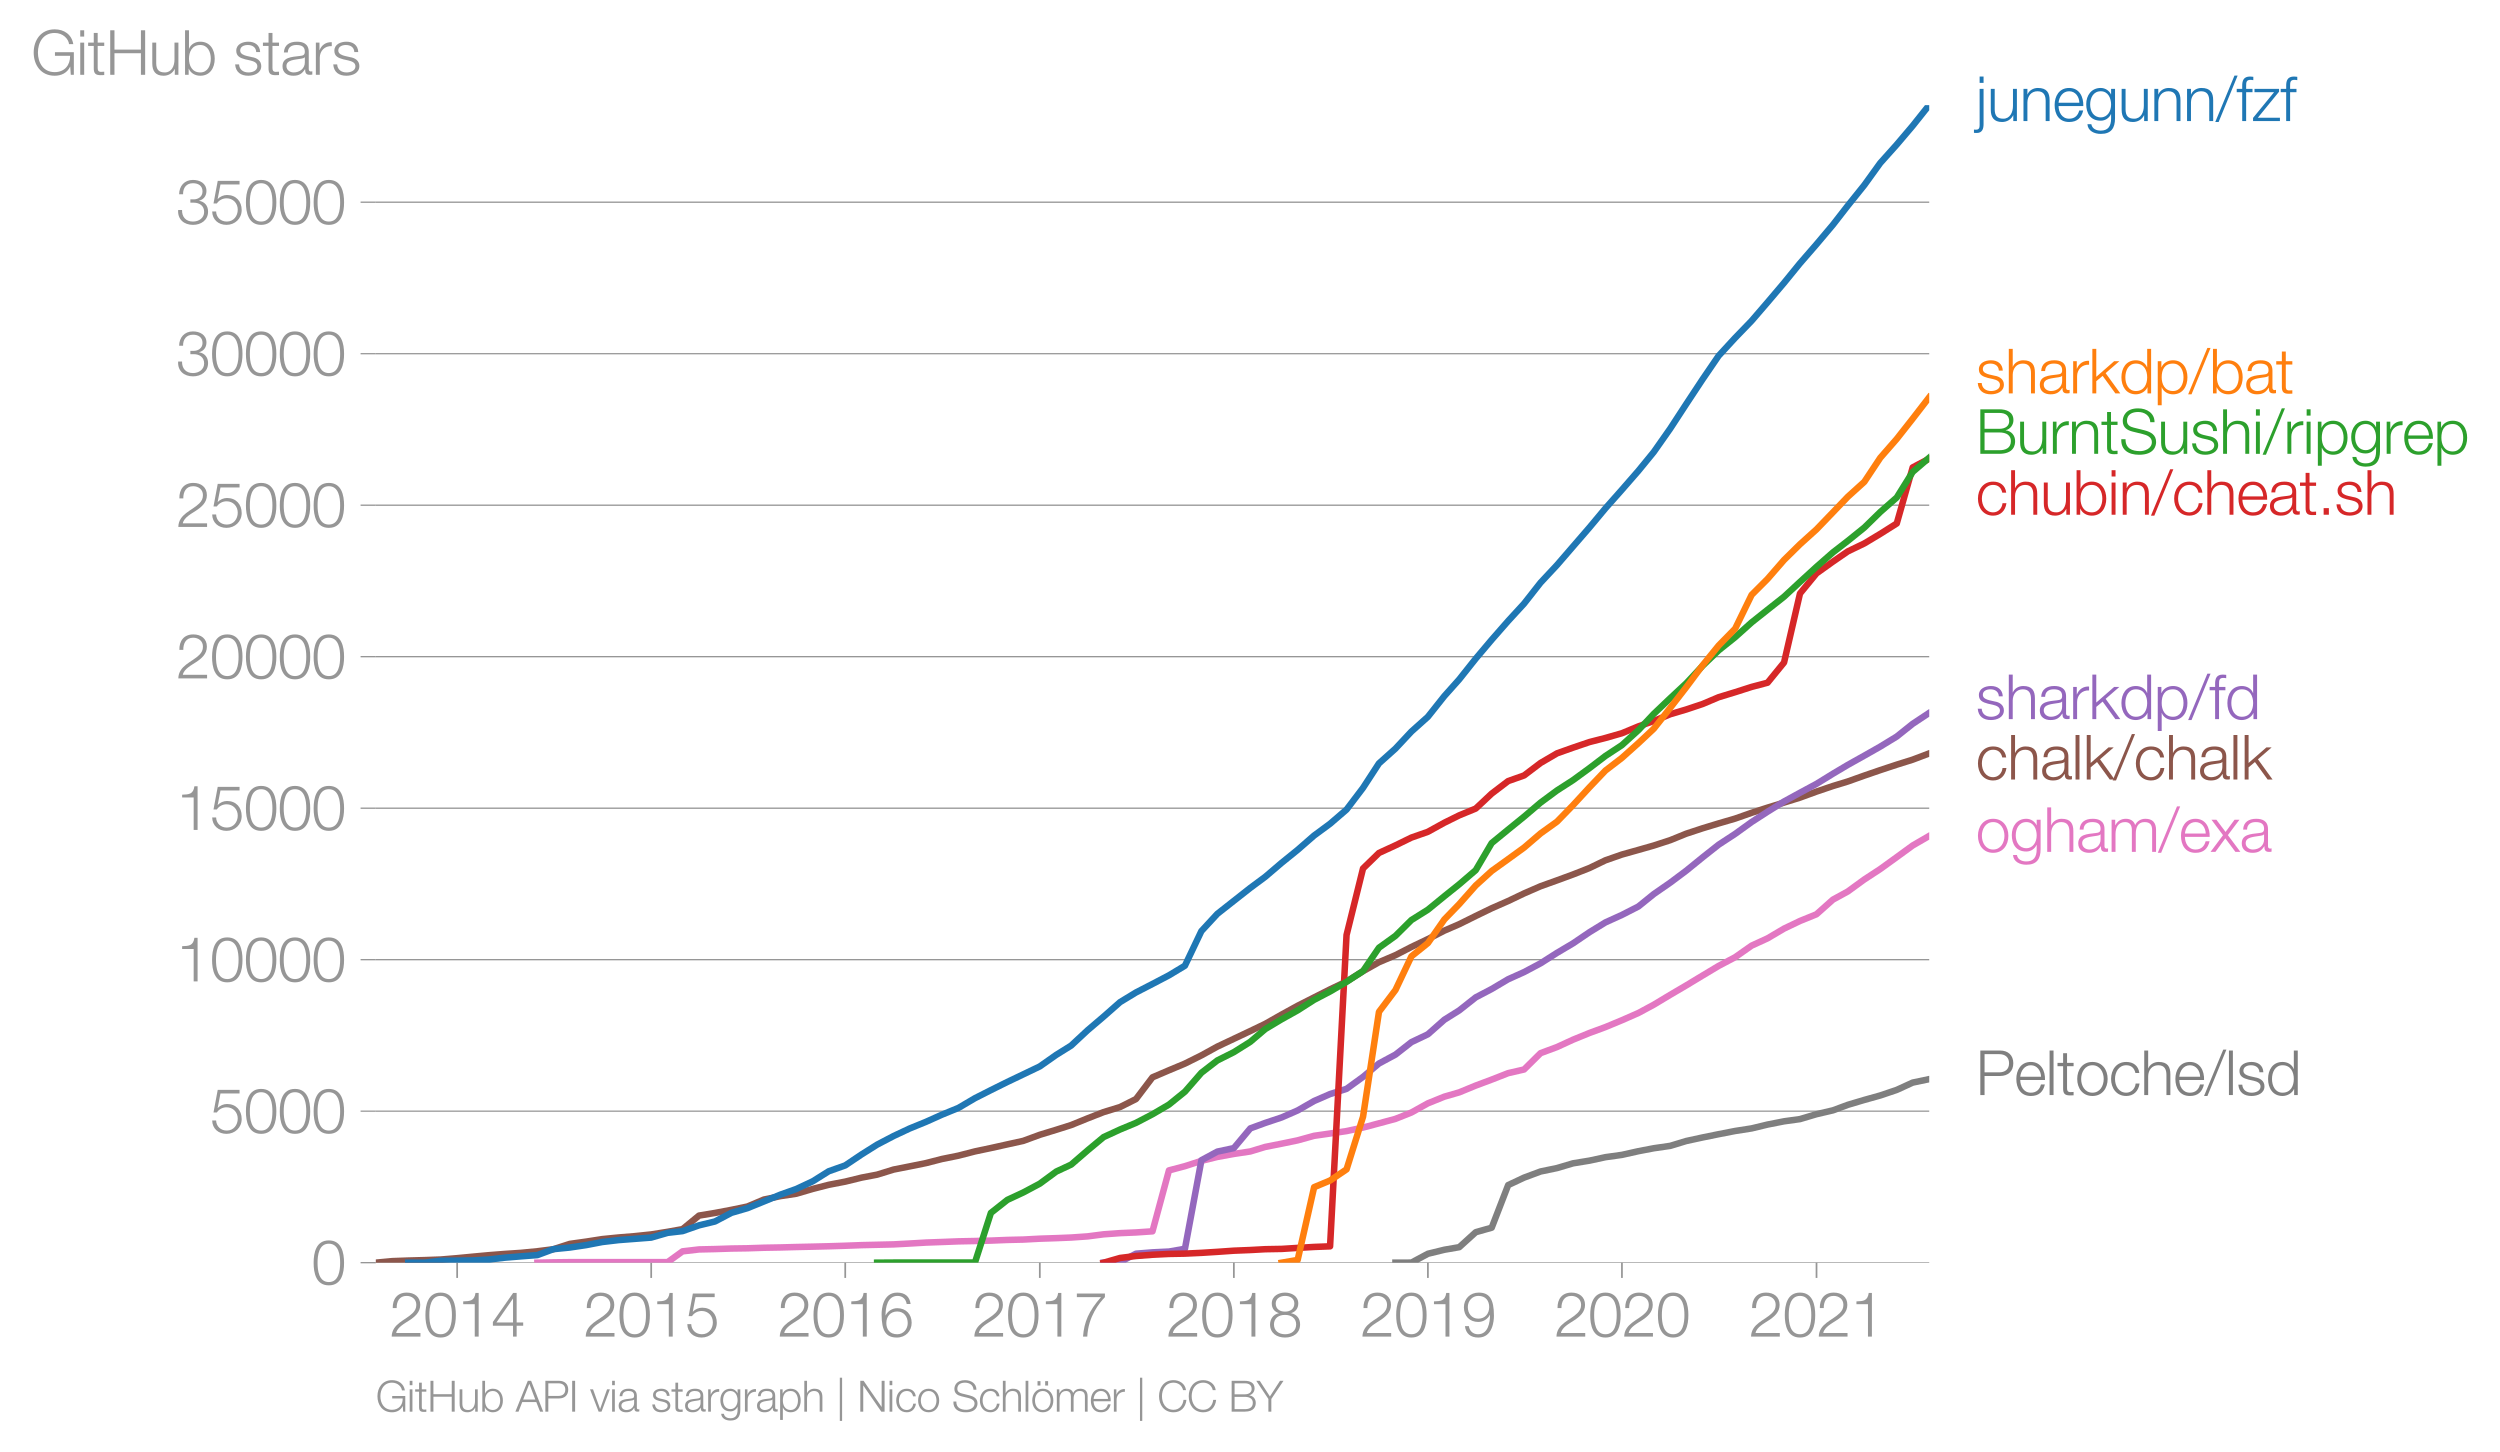 <svg height="445.079" viewBox="0 0 574.734 333.809" width="766.311" xmlns="http://www.w3.org/2000/svg" xmlns:xlink="http://www.w3.org/1999/xlink"><defs><style>*{stroke-linecap:butt;stroke-linejoin:round}</style></defs><g id="figure_1"><path d="M0 333.81h574.734V0H0z" style="fill:none" id="patch_1"/><g id="axes_1"><path d="M86.396 290.282h357.12V24.17H86.396z" style="fill:none" id="patch_2"/><g id="matplotlib.axis_1"><g id="xtick_1"><g id="line2d_1"><defs><path d="M0 0v3.5" id="mf59d1f4c5b" style="stroke:#969696;stroke-width:.4"/></defs><use style="fill:#969696;stroke:#969696;stroke-width:.4" x="105.096" xlink:href="#mf59d1f4c5b" y="290.282"/></g><g style="fill:#969696" transform="matrix(.14 0 0 -.14 89.53 307.279)" id="text_1"><defs><path d="M3181 371H691c109 602 909 999 1344 1293 583 378 1127 845 1127 1594 0 832-608 1260-1389 1260-973 0-1453-665-1434-1587h403c-12 659 276 1248 1012 1248 544 0 1004-333 1004-915 0-358-128-595-371-845C1626 1658 262 1331 230 0h2951v371z" id="HelveticaNeue-Light-32" transform="scale(.016)"/><path d="M1779 4179c1024 0 1159-1190 1159-1965 0-780-135-1971-1159-1971S621 1434 621 2214c0 775 134 1965 1158 1965zm0 339C474 4518 218 3258 218 2208 218 1165 474-96 1779-96c1306 0 1562 1261 1562 2310 0 1044-256 2304-1562 2304z" id="HelveticaNeue-Light-30" transform="scale(.016)"/><path d="M621 3328h1184V0h403v4480h-326c-122-826-557-838-1261-864v-288z" id="HelveticaNeue-Light-31" transform="scale(.016)"/><path d="M192 1114h2067V0h371v1114h672v339h-672v3027h-364L192 1504v-390zm365 339 1689 2438h13V1453H557z" id="HelveticaNeue-Light-34" transform="scale(.016)"/></defs><use xlink:href="#HelveticaNeue-Light-32"/><use x="55.6" xlink:href="#HelveticaNeue-Light-30"/><use x="111.2" xlink:href="#HelveticaNeue-Light-31"/><use x="166.8" xlink:href="#HelveticaNeue-Light-34"/></g></g><g id="xtick_2"><use style="fill:#969696;stroke:#969696;stroke-width:.4" x="149.705" xlink:href="#mf59d1f4c5b" y="290.282" id="line2d_2"/><g style="fill:#969696" transform="matrix(.14 0 0 -.14 134.139 307.279)" id="text_2"><defs><path d="M230 1280C250 429 870-96 1702-96c858 0 1556 640 1556 1517 0 902-583 1549-1504 1549-346 0-724-154-948-416l-12 12 288 1485h1958v371H800L365 2099h345c218 339 602 531 999 531 665 0 1145-505 1145-1164 0-653-428-1223-1120-1223-614 0-1081 416-1100 1037H230z" id="HelveticaNeue-Light-35" transform="scale(.016)"/></defs><use xlink:href="#HelveticaNeue-Light-32"/><use x="55.6" xlink:href="#HelveticaNeue-Light-30"/><use x="111.2" xlink:href="#HelveticaNeue-Light-31"/><use x="166.8" xlink:href="#HelveticaNeue-Light-35"/></g></g><g id="xtick_3"><use style="fill:#969696;stroke:#969696;stroke-width:.4" x="194.314" xlink:href="#mf59d1f4c5b" y="290.282" id="line2d_3"/><g style="fill:#969696" transform="matrix(.14 0 0 -.14 178.748 307.279)" id="text_3"><defs><path d="M1856 2579c685 0 1082-531 1082-1184 0-621-436-1152-1076-1152-780 0-1120 519-1120 1152 0 659 410 1184 1114 1184zm1376 768c-96 781-589 1171-1376 1171-1466 0-1600-1702-1600-2233C256 538 736-96 1824-96c883 0 1517 646 1517 1517 0 877-583 1497-1479 1497-505 0-979-300-1190-742h-13c0 813 192 2003 1235 2003 519 0 864-339 935-832h403z" id="HelveticaNeue-Light-36" transform="scale(.016)"/></defs><use xlink:href="#HelveticaNeue-Light-32"/><use x="55.6" xlink:href="#HelveticaNeue-Light-30"/><use x="111.2" xlink:href="#HelveticaNeue-Light-31"/><use x="166.8" xlink:href="#HelveticaNeue-Light-36"/></g></g><g id="xtick_4"><use style="fill:#969696;stroke:#969696;stroke-width:.4" x="239.046" xlink:href="#mf59d1f4c5b" y="290.282" id="line2d_4"/><g style="fill:#969696" transform="matrix(.14 0 0 -.14 223.48 307.279)" id="text_4"><defs><path d="M326 4051h2477C1562 2637 1069 1517 960 0h435c103 2086 1255 3469 1811 4051v371H326v-371z" id="HelveticaNeue-Light-37" transform="scale(.016)"/></defs><use xlink:href="#HelveticaNeue-Light-32"/><use x="55.6" xlink:href="#HelveticaNeue-Light-30"/><use x="111.2" xlink:href="#HelveticaNeue-Light-31"/><use x="166.8" xlink:href="#HelveticaNeue-Light-37"/></g></g><g id="xtick_5"><use style="fill:#969696;stroke:#969696;stroke-width:.4" x="283.656" xlink:href="#mf59d1f4c5b" y="290.282" id="line2d_5"/><g style="fill:#969696" transform="matrix(.14 0 0 -.14 268.09 307.279)" id="text_5"><defs><path d="M1779 243c-627 0-1139 339-1139 1011 0 660 525 986 1139 973 602 13 1139-326 1139-973 0-684-512-1011-1139-1011zm1357 3155c0 768-698 1120-1363 1120-659 0-1357-352-1357-1120 0-492 262-844 730-985v-13c-551-102-896-563-909-1146C237 352 941-96 1779-96c839 0 1543 448 1543 1350 0 602-340 1031-916 1146v13c455 134 730 499 730 985zm-1357-832c-473-12-960 231-960 832 0 512 467 781 960 781 538 0 954-269 954-781 0-576-461-844-954-832z" id="HelveticaNeue-Light-38" transform="scale(.016)"/></defs><use xlink:href="#HelveticaNeue-Light-32"/><use x="55.6" xlink:href="#HelveticaNeue-Light-30"/><use x="111.2" xlink:href="#HelveticaNeue-Light-31"/><use x="166.8" xlink:href="#HelveticaNeue-Light-38"/></g></g><g id="xtick_6"><use style="fill:#969696;stroke:#969696;stroke-width:.4" x="328.265" xlink:href="#mf59d1f4c5b" y="290.282" id="line2d_6"/><g style="fill:#969696" transform="matrix(.14 0 0 -.14 312.699 307.279)" id="text_6"><defs><path d="M1702 1843c-684 0-1081 531-1081 1184 0 621 435 1152 1075 1152 781 0 1120-518 1120-1152 0-659-410-1184-1114-1184zM326 1075C422 294 915-96 1702-96c1466 0 1600 1702 1600 2234 0 1747-480 2380-1568 2380-883 0-1516-646-1516-1516 0-877 582-1498 1478-1498 506 0 979 301 1190 742h13c0-812-192-2003-1235-2003-518 0-864 339-934 832H326z" id="HelveticaNeue-Light-39" transform="scale(.016)"/></defs><use xlink:href="#HelveticaNeue-Light-32"/><use x="55.6" xlink:href="#HelveticaNeue-Light-30"/><use x="111.2" xlink:href="#HelveticaNeue-Light-31"/><use x="166.8" xlink:href="#HelveticaNeue-Light-39"/></g></g><g id="xtick_7"><use style="fill:#969696;stroke:#969696;stroke-width:.4" x="372.874" xlink:href="#mf59d1f4c5b" y="290.282" id="line2d_7"/><g style="fill:#969696" transform="matrix(.14 0 0 -.14 357.308 307.279)" id="text_7"><use xlink:href="#HelveticaNeue-Light-32"/><use x="55.6" xlink:href="#HelveticaNeue-Light-30"/><use x="111.2" xlink:href="#HelveticaNeue-Light-32"/><use x="166.8" xlink:href="#HelveticaNeue-Light-30"/></g></g><g id="xtick_8"><use style="fill:#969696;stroke:#969696;stroke-width:.4" x="417.606" xlink:href="#mf59d1f4c5b" y="290.282" id="line2d_8"/><g style="fill:#969696" transform="matrix(.14 0 0 -.14 402.04 307.279)" id="text_8"><use xlink:href="#HelveticaNeue-Light-32"/><use x="55.6" xlink:href="#HelveticaNeue-Light-30"/><use x="111.2" xlink:href="#HelveticaNeue-Light-32"/><use x="166.8" xlink:href="#HelveticaNeue-Light-31"/></g></g></g><g id="matplotlib.axis_2"><g id="ytick_1"><path clip-path="url(#p3d7b7dc3a2)" d="M86.396 290.282h357.12" style="fill:none;stroke:#969696;stroke-linecap:square;stroke-width:.3" id="line2d_9"/><g id="line2d_10"><defs><path d="M0 0h-3.5" id="m51a4c5c3f6" style="stroke:#969696;stroke-width:.3"/></defs><use style="fill:#969696;stroke:#969696;stroke-width:.3" x="86.396" xlink:href="#m51a4c5c3f6" y="290.282"/></g><use xlink:href="#HelveticaNeue-Light-30" style="fill:#969696" transform="matrix(.14 0 0 -.14 71.613 295.28)" id="text_9"/></g><g id="ytick_2"><path clip-path="url(#p3d7b7dc3a2)" d="M86.396 255.453h357.12" style="fill:none;stroke:#969696;stroke-linecap:square;stroke-width:.3" id="line2d_11"/><use style="fill:#969696;stroke:#969696;stroke-width:.3" x="86.396" xlink:href="#m51a4c5c3f6" y="255.453" id="line2d_12"/><g style="fill:#969696" transform="matrix(.14 0 0 -.14 48.264 260.452)" id="text_10"><use xlink:href="#HelveticaNeue-Light-35"/><use x="55.6" xlink:href="#HelveticaNeue-Light-30"/><use x="111.2" xlink:href="#HelveticaNeue-Light-30"/><use x="166.8" xlink:href="#HelveticaNeue-Light-30"/></g></g><g id="ytick_3"><path clip-path="url(#p3d7b7dc3a2)" d="M86.396 220.625h357.12" style="fill:none;stroke:#969696;stroke-linecap:square;stroke-width:.3" id="line2d_13"/><use style="fill:#969696;stroke:#969696;stroke-width:.3" x="86.396" xlink:href="#m51a4c5c3f6" y="220.625" id="line2d_14"/><g style="fill:#969696" transform="matrix(.14 0 0 -.14 40.48 225.623)" id="text_11"><use xlink:href="#HelveticaNeue-Light-31"/><use x="55.6" xlink:href="#HelveticaNeue-Light-30"/><use x="111.2" xlink:href="#HelveticaNeue-Light-30"/><use x="166.8" xlink:href="#HelveticaNeue-Light-30"/><use x="222.4" xlink:href="#HelveticaNeue-Light-30"/></g></g><g id="ytick_4"><path clip-path="url(#p3d7b7dc3a2)" d="M86.396 185.796h357.12" style="fill:none;stroke:#969696;stroke-linecap:square;stroke-width:.3" id="line2d_15"/><use style="fill:#969696;stroke:#969696;stroke-width:.3" x="86.396" xlink:href="#m51a4c5c3f6" y="185.796" id="line2d_16"/><g style="fill:#969696" transform="matrix(.14 0 0 -.14 40.48 190.794)" id="text_12"><use xlink:href="#HelveticaNeue-Light-31"/><use x="55.6" xlink:href="#HelveticaNeue-Light-35"/><use x="111.2" xlink:href="#HelveticaNeue-Light-30"/><use x="166.8" xlink:href="#HelveticaNeue-Light-30"/><use x="222.4" xlink:href="#HelveticaNeue-Light-30"/></g></g><g id="ytick_5"><path clip-path="url(#p3d7b7dc3a2)" d="M86.396 150.967h357.12" style="fill:none;stroke:#969696;stroke-linecap:square;stroke-width:.3" id="line2d_17"/><use style="fill:#969696;stroke:#969696;stroke-width:.3" x="86.396" xlink:href="#m51a4c5c3f6" y="150.967" id="line2d_18"/><g style="fill:#969696" transform="matrix(.14 0 0 -.14 40.48 155.966)" id="text_13"><use xlink:href="#HelveticaNeue-Light-32"/><use x="55.6" xlink:href="#HelveticaNeue-Light-30"/><use x="111.2" xlink:href="#HelveticaNeue-Light-30"/><use x="166.8" xlink:href="#HelveticaNeue-Light-30"/><use x="222.4" xlink:href="#HelveticaNeue-Light-30"/></g></g><g id="ytick_6"><path clip-path="url(#p3d7b7dc3a2)" d="M86.396 116.139h357.12" style="fill:none;stroke:#969696;stroke-linecap:square;stroke-width:.3" id="line2d_19"/><use style="fill:#969696;stroke:#969696;stroke-width:.3" x="86.396" xlink:href="#m51a4c5c3f6" y="116.139" id="line2d_20"/><g style="fill:#969696" transform="matrix(.14 0 0 -.14 40.48 121.137)" id="text_14"><use xlink:href="#HelveticaNeue-Light-32"/><use x="55.6" xlink:href="#HelveticaNeue-Light-35"/><use x="111.2" xlink:href="#HelveticaNeue-Light-30"/><use x="166.8" xlink:href="#HelveticaNeue-Light-30"/><use x="222.4" xlink:href="#HelveticaNeue-Light-30"/></g></g><g id="ytick_7"><path clip-path="url(#p3d7b7dc3a2)" d="M86.396 81.31h357.12" style="fill:none;stroke:#969696;stroke-linecap:square;stroke-width:.3" id="line2d_21"/><use style="fill:#969696;stroke:#969696;stroke-width:.3" x="86.396" xlink:href="#m51a4c5c3f6" y="81.31" id="line2d_22"/><g style="fill:#969696" transform="matrix(.14 0 0 -.14 40.48 86.308)" id="text_15"><defs><path d="M211 1427C147 467 813-96 1741-96c825 0 1542 486 1542 1363 0 589-339 1011-921 1107v13c480 115 755 506 755 992 0 794-685 1139-1389 1139-870 0-1408-627-1414-1472h403c-13 666 345 1133 1017 1133 538 0 980-256 980-845 0-563-493-819-909-812h-339v-340h339c595 0 1075-313 1075-947 0-640-557-992-1146-992-723 0-1145 474-1120 1184H211z" id="HelveticaNeue-Light-33" transform="scale(.016)"/></defs><use xlink:href="#HelveticaNeue-Light-33"/><use x="55.6" xlink:href="#HelveticaNeue-Light-30"/><use x="111.2" xlink:href="#HelveticaNeue-Light-30"/><use x="166.8" xlink:href="#HelveticaNeue-Light-30"/><use x="222.4" xlink:href="#HelveticaNeue-Light-30"/></g></g><g id="ytick_8"><path clip-path="url(#p3d7b7dc3a2)" d="M86.396 46.481h357.12" style="fill:none;stroke:#969696;stroke-linecap:square;stroke-width:.3" id="line2d_23"/><use style="fill:#969696;stroke:#969696;stroke-width:.3" x="86.396" xlink:href="#m51a4c5c3f6" y="46.481" id="line2d_24"/><g style="fill:#969696" transform="matrix(.14 0 0 -.14 40.48 51.48)" id="text_16"><use xlink:href="#HelveticaNeue-Light-33"/><use x="55.6" xlink:href="#HelveticaNeue-Light-35"/><use x="111.2" xlink:href="#HelveticaNeue-Light-30"/><use x="166.8" xlink:href="#HelveticaNeue-Light-30"/><use x="222.4" xlink:href="#HelveticaNeue-Light-30"/></g></g><g style="fill:#969696" transform="matrix(.14 0 0 -.14 7.2 17.197)" id="text_17"><defs><path d="M4365 2323H2426v-371h1555c19-966-570-1677-1581-1677-1210 0-1722 1011-1722 2010 0 998 512 2009 1722 2009 870 0 1414-620 1472-1145h435c-166 998-947 1517-1907 1517-1440 0-2157-1133-2157-2381S960-96 2400-96c659 0 1274 275 1581 928h13l57-832h314v2323z" id="HelveticaNeue-Light-47" transform="scale(.016)"/><path d="M390 0h404v3302H390V0zm0 3923h404v647H390v-647z" id="HelveticaNeue-Light-69" transform="scale(.016)"/><path d="M1024 4294H621v-992H45v-339h576V704c-7-563 179-742 717-742 121 0 236 12 358 12v346c-115-13-230-19-346-19-288 19-326 173-326 435v2227h672v339h-672v992z" id="HelveticaNeue-Light-74" transform="scale(.016)"/><path d="M461 0h435v2214h2714V0h435v4570h-435V2586H896v1984H461V0z" id="HelveticaNeue-Light-48" transform="scale(.016)"/><path d="M3059 3302h-403V1568c0-672-301-1325-992-1325-640 0-864 314-883 909v2150H378V1158C378 390 704-96 1536-96c493 0 928 250 1139 691h13V0h371v3302z" id="HelveticaNeue-Light-75" transform="scale(.016)"/><path d="M3027 1651c0-685-313-1408-1081-1408-858 0-1159 723-1159 1408s301 1408 1159 1408c768 0 1081-723 1081-1408zM384 0h371v627h13C954 179 1414-96 1946-96c1004 0 1484 813 1484 1747 0 935-480 1747-1484 1747-493 0-973-249-1146-723h-13v1895H384V0z" id="HelveticaNeue-Light-62" transform="scale(.016)"/><path d="M2765 2336c-26 717-551 1062-1210 1062-582 0-1241-256-1241-928 0-563 396-742 921-883l519-115c364-90 723-218 723-602 0-460-525-627-903-627-537 0-940 282-972 826H198C262 262 787-96 1555-96c615 0 1325 275 1325 992 0 576-480 845-941 915l-537 122c-276 70-685 198-685 557 0 428 422 569 781 569 460 0 844-224 864-723h403z" id="HelveticaNeue-Light-73" transform="scale(.016)"/><path d="M2496 1280c6-646-538-1037-1152-1037-378 0-736 250-736 653 0 646 851 640 1536 762 109 19 288 51 339 147h13v-525zM749 2291c13 538 384 768 883 768 474 0 864-134 864-678 0-365-186-410-518-448-871-103-1773-135-1773-1063 0-665 499-966 1107-966 634 0 922 243 1203 672h13c0-346 64-576 474-576 108 0 172 6 262 26v339c-32-13-83-26-128-26-160 0-237 90-237 243v1754c0 883-633 1062-1216 1062-755 0-1299-332-1337-1107h403z" id="HelveticaNeue-Light-61" transform="scale(.016)"/><path d="M384 0h403v1760c0 685 499 1222 1229 1184v403c-595 26-1043-288-1248-819h-13v774H384V0z" id="HelveticaNeue-Light-72" transform="scale(.016)"/></defs><use xlink:href="#HelveticaNeue-Light-47"/><use x="74.1" xlink:href="#HelveticaNeue-Light-69"/><use x="92.6" xlink:href="#HelveticaNeue-Light-74"/><use x="122.2" xlink:href="#HelveticaNeue-Light-48"/><use x="192.6" xlink:href="#HelveticaNeue-Light-75"/><use x="246.3" xlink:href="#HelveticaNeue-Light-62"/><use x="303.7" xlink:href="#HelveticaNeue-Light-20"/><use x="331.5" xlink:href="#HelveticaNeue-Light-73"/><use x="379.6" xlink:href="#HelveticaNeue-Light-74"/><use x="409.2" xlink:href="#HelveticaNeue-Light-61"/><use x="461.1" xlink:href="#HelveticaNeue-Light-72"/><use x="492.6" xlink:href="#HelveticaNeue-Light-73"/></g></g><path clip-path="url(#p3d7b7dc3a2)" d="m320.81 290.282 3.666-.014 3.789-2.034 3.789-.926 3.422-.593 3.789-3.44 3.666-1.038 3.789-9.794 3.666-1.72 3.79-1.408 3.788-.787 3.666-1.087 3.79-.62 3.666-.794 3.788-.53 3.79-.849 3.544-.676 3.788-.55 3.667-1.114 3.789-.822 3.666-.746 3.789-.738 3.789-.592 3.666-.885 3.789-.745 3.666-.509 3.79-1.128 3.788-.885 3.422-1.268 3.789-1.128 3.666-1.024 3.789-1.282 3.667-1.678 3.788-.794" style="fill:none;stroke:#7f7f7f;stroke-linecap:square;stroke-width:1.5" id="line2d_25"/><path clip-path="url(#p3d7b7dc3a2)" d="m123.55 290.282 3.667-.077 3.789-.048h18.699l3.789-.007 3.422-2.473 3.789-.44 3.666-.083 3.789-.125 3.666-.056 3.79-.125 3.788-.07 3.666-.097 3.79-.084 3.666-.09 3.788-.119 3.79-.14 3.544-.083 3.788-.09 3.667-.195 3.789-.223 3.666-.133 3.789-.146 3.789-.077 3.666-.097 3.789-.153 3.666-.084 3.79-.202 3.788-.125 3.422-.14 3.789-.264 3.666-.474 3.789-.272 3.667-.16 3.788-.258 3.789-14.008 3.667-.968 3.788-1.226 3.667-.898 3.789-.69 3.788-.571 3.422-1.038 3.79-.752 3.666-.76 3.788-1.045 3.667-.529 3.789-.557 3.788-.808 3.667-.975 3.789-1.024 3.666-1.463 3.789-2.11 3.789-1.533 3.422-.99 3.789-1.56 3.666-1.372 3.789-1.484 3.666-.843 3.79-3.754 3.788-1.407 3.666-1.686 3.79-1.546 3.666-1.352 3.788-1.574 3.79-1.665 3.544-1.908 3.788-2.278 3.667-2.153 3.789-2.291 3.666-2.194 3.789-2 3.789-2.66 3.666-1.68 3.789-2.235 3.666-1.756 3.79-1.54 3.788-3.37 3.422-1.874 3.789-2.759 3.666-2.396 3.789-2.737 3.667-2.675 3.788-2.195" style="fill:none;stroke:#e377c2;stroke-linecap:square;stroke-width:1.5" id="line2d_26"/><path clip-path="url(#p3d7b7dc3a2)" d="m86.396 290.282 3.789-.355 3.667-.133 3.788-.104 3.667-.132 3.789-.314 3.788-.362 3.422-.314 3.79-.3 3.666-.243 3.788-.37 3.667-.466 3.789-1.226 3.788-.53 3.667-.57 3.789-.377 3.666-.3 3.789-.396 3.789-.606 3.422-.613 3.789-3.114 3.666-.606 3.789-.717 3.666-.76 3.79-1.602 3.788-.787 3.666-.557 3.79-1.108 3.666-.94 3.788-.731 3.79-.927 3.544-.676 3.788-1.17 3.667-.724 3.789-.766 3.666-.94 3.789-.767 3.789-.975 3.666-.773 3.789-.843 3.666-.808 3.79-1.393 3.788-1.157 3.422-1.086 3.789-1.54 3.666-1.435 3.789-1.163 3.667-1.839 3.788-4.994 3.789-1.623 3.667-1.533 3.788-1.888 3.667-2.02 3.789-1.79 3.788-1.79 3.422-1.644 3.79-2.145 3.666-2.014 3.788-1.922 3.667-1.853 3.789-1.804 3.788-2.375 3.667-2.062 3.789-1.616 3.666-1.888 3.789-1.811 3.789-1.944 3.422-1.483 3.789-1.881 3.666-1.776 3.789-1.665 3.666-1.749 3.79-1.65 3.788-1.359 3.666-1.344 3.79-1.49 3.666-1.77 3.788-1.324 3.79-1.065 3.544-1.01 3.788-1.233 3.667-1.49 3.789-1.248 3.666-1.114 3.789-1.108 3.789-1.33 3.666-1.191 3.789-1.164 3.666-1.135 3.79-1.386 3.788-1.282 3.422-1.045 3.789-1.351 3.666-1.261 3.789-1.254 3.667-1.15 3.788-1.434" style="fill:none;stroke:#8c564b;stroke-linecap:square;stroke-width:1.5" id="line2d_27"/><g style="fill:#1f77b4" transform="matrix(.14 0 0 -.14 454.23 27.832)" id="text_18"><defs><path d="M390-403c0-275-51-480-364-480-64-7-154 0-218 6v-333c96 0 186-12 282-12 569 0 704 422 704 915v3609H390V-403zm0 4326h404v647H390v-647z" id="HelveticaNeue-Light-6a" transform="scale(.016)"/><path d="M378 0h403v1926c13 647 397 1133 1037 1133 652 0 838-429 838-998V0h403v2125c0 787-281 1273-1209 1273-468 0-909-268-1056-665h-13v569H378V0z" id="HelveticaNeue-Light-6e" transform="scale(.016)"/><path d="M3162 1542c32 928-391 1856-1453 1856-1050 0-1491-876-1491-1747C218 710 659-96 1709-96c832 0 1267 435 1440 1184h-403c-128-499-448-845-1037-845-775 0-1082 711-1088 1299h2541zM621 1882c64 601 429 1177 1088 1177 653 0 1030-569 1049-1177H621z" id="HelveticaNeue-Light-65" transform="scale(.016)"/><path d="M1709 378c-743 0-1088 646-1088 1312 0 684 320 1369 1088 1369 761 0 1062-723 1062-1369 0-672-365-1312-1062-1312zm1465 2924h-403v-569h-13c-160 365-569 665-1049 665-954 0-1491-755-1491-1664C218 794 653 38 1709 38c473 0 864 276 1049 679h13V269c0-807-320-1248-1062-1248-448 0-877 173-967 659H339c58-704 711-998 1370-998 1081 0 1459 601 1465 1587v3033z" id="HelveticaNeue-Light-67" transform="scale(.016)"/><path d="m262-96 1952 4762h-326L-83-96h345z" id="HelveticaNeue-Light-2f" transform="scale(.016)"/><path d="M1658 3302h-653v288c6 359-7 640 441 640 96 0 186-12 295-32v346c-128 19-224 26-339 26-647 0-807-397-800-967v-301H38v-339h564V0h403v2963h653v339z" id="HelveticaNeue-Light-66" transform="scale(.016)"/><path d="M2765 3014v288H243v-339h2010L96 326V0h2758v339H582l2183 2675z" id="HelveticaNeue-Light-7a" transform="scale(.016)"/></defs><use xlink:href="#HelveticaNeue-Light-6a"/><use x="18.5" xlink:href="#HelveticaNeue-Light-75"/><use x="72.2" xlink:href="#HelveticaNeue-Light-6e"/><use x="125.9" xlink:href="#HelveticaNeue-Light-65"/><use x="177.8" xlink:href="#HelveticaNeue-Light-67"/><use x="233.4" xlink:href="#HelveticaNeue-Light-75"/><use x="287.1" xlink:href="#HelveticaNeue-Light-6e"/><use x="340.8" xlink:href="#HelveticaNeue-Light-6e"/><use x="394.5" xlink:href="#HelveticaNeue-Light-2f"/><use x="427.8" xlink:href="#HelveticaNeue-Light-66"/><use x="453.7" xlink:href="#HelveticaNeue-Light-7a"/><use x="500" xlink:href="#HelveticaNeue-Light-66"/></g><g style="fill:#ff7f0e" transform="matrix(.14 0 0 -.14 454.23 90.437)" id="text_19"><defs><path d="M378 0h403v1926c13 647 397 1133 1037 1133 652 0 838-429 838-998V0h403v2125c0 787-281 1273-1209 1273-468 0-909-268-1056-665h-13v1837H378V0z" id="HelveticaNeue-Light-68" transform="scale(.016)"/><path d="M384 0h403v1254l653 544L2746 0h505L1747 2080l1408 1222h-537L787 1702v2868H384V0z" id="HelveticaNeue-Light-6b" transform="scale(.016)"/><path d="M646 1651c0 685 314 1408 1082 1408 858 0 1158-723 1158-1408S2586 243 1728 243C960 243 646 966 646 1651zm2644 2919h-404V2675h-12c-173 474-653 723-1146 723-1005 0-1485-812-1485-1747C243 717 723-96 1728-96c480 0 1005 294 1178 723h12V0h372v4570z" id="HelveticaNeue-Light-64" transform="scale(.016)"/><path d="M3027 1651c0-685-313-1408-1081-1408-858 0-1159 723-1159 1408 0 749 269 1408 1159 1408 768 0 1081-723 1081-1408zM384-1222h403V627h13C973 154 1453-96 1946-96c1004 0 1484 813 1484 1747 0 935-480 1747-1484 1747-532 0-992-275-1178-723h-13v627H384v-4524z" id="HelveticaNeue-Light-70" transform="scale(.016)"/></defs><use xlink:href="#HelveticaNeue-Light-73"/><use x="48.1" xlink:href="#HelveticaNeue-Light-68"/><use x="101.8" xlink:href="#HelveticaNeue-Light-61"/><use x="153.7" xlink:href="#HelveticaNeue-Light-72"/><use x="185.2" xlink:href="#HelveticaNeue-Light-6b"/><use x="235.2" xlink:href="#HelveticaNeue-Light-64"/><use x="292.6" xlink:href="#HelveticaNeue-Light-70"/><use x="350" xlink:href="#HelveticaNeue-Light-2f"/><use x="383.3" xlink:href="#HelveticaNeue-Light-62"/><use x="440.7" xlink:href="#HelveticaNeue-Light-61"/><use x="492.6" xlink:href="#HelveticaNeue-Light-74"/></g><g style="fill:#2ca02c" transform="matrix(.14 0 0 -.14 454.23 104.332)" id="text_20"><defs><path d="M896 2195h1498c761 0 1203-301 1203-883 0-730-557-947-1203-941H896v1824zM461 0h1933c1484 0 1638 864 1638 1299 0 595-378 1037-966 1114v13c473 102 793 544 793 1024 0 851-697 1120-1465 1120H461V0zm435 4198h1498c678 0 1030-288 1030-857 0-429-333-775-1030-775H896v1632z" id="HelveticaNeue-Light-42" transform="scale(.016)"/><path d="M230 1504C179 390 973-96 2054-96c1620 0 1748 992 1748 1306 0 748-538 1030-1184 1203l-1114 275c-371 90-691 269-691 698 0 678 550 908 1145 908 647 0 1223-352 1248-1049h436c6 934-788 1421-1690 1421-1286 0-1574-839-1574-1287 0-710 492-966 1030-1101l1018-249c422-103 940-307 940-826 0-665-729-928-1209-928-832 0-1511 288-1491 1229H230z" id="HelveticaNeue-Light-53" transform="scale(.016)"/></defs><use xlink:href="#HelveticaNeue-Light-42"/><use x="66.7" xlink:href="#HelveticaNeue-Light-75"/><use x="120.4" xlink:href="#HelveticaNeue-Light-72"/><use x="151.9" xlink:href="#HelveticaNeue-Light-6e"/><use x="205.6" xlink:href="#HelveticaNeue-Light-74"/><use x="235.2" xlink:href="#HelveticaNeue-Light-53"/><use x="298.2" xlink:href="#HelveticaNeue-Light-75"/><use x="351.9" xlink:href="#HelveticaNeue-Light-73"/><use x="400" xlink:href="#HelveticaNeue-Light-68"/><use x="453.7" xlink:href="#HelveticaNeue-Light-69"/><use x="472.2" xlink:href="#HelveticaNeue-Light-2f"/><use x="505.5" xlink:href="#HelveticaNeue-Light-72"/><use x="537" xlink:href="#HelveticaNeue-Light-69"/><use x="555.5" xlink:href="#HelveticaNeue-Light-70"/><use x="612.9" xlink:href="#HelveticaNeue-Light-67"/><use x="668.5" xlink:href="#HelveticaNeue-Light-72"/><use x="700" xlink:href="#HelveticaNeue-Light-65"/><use x="751.9" xlink:href="#HelveticaNeue-Light-70"/></g><g style="fill:#d62728" transform="matrix(.14 0 0 -.14 454.23 118.332)" id="text_21"><defs><path d="M3117 2266c-90 755-634 1132-1338 1132-1011 0-1561-800-1561-1747S768-96 1779-96c736 0 1255 486 1363 1280h-403c-51-550-461-941-960-941-774 0-1158 704-1158 1408s384 1408 1158 1408c525 0 826-301 935-793h403z" id="HelveticaNeue-Light-63" transform="scale(.016)"/><path d="M1158 0v678H621V0h537z" id="HelveticaNeue-Light-2e" transform="scale(.016)"/></defs><use xlink:href="#HelveticaNeue-Light-63"/><use x="51.9" xlink:href="#HelveticaNeue-Light-68"/><use x="105.6" xlink:href="#HelveticaNeue-Light-75"/><use x="159.3" xlink:href="#HelveticaNeue-Light-62"/><use x="216.7" xlink:href="#HelveticaNeue-Light-69"/><use x="235.2" xlink:href="#HelveticaNeue-Light-6e"/><use x="288.9" xlink:href="#HelveticaNeue-Light-2f"/><use x="322.2" xlink:href="#HelveticaNeue-Light-63"/><use x="374.1" xlink:href="#HelveticaNeue-Light-68"/><use x="427.8" xlink:href="#HelveticaNeue-Light-65"/><use x="479.7" xlink:href="#HelveticaNeue-Light-61"/><use x="531.6" xlink:href="#HelveticaNeue-Light-74"/><use x="561.2" xlink:href="#HelveticaNeue-Light-2e"/><use x="589" xlink:href="#HelveticaNeue-Light-73"/><use x="637.1" xlink:href="#HelveticaNeue-Light-68"/></g><g style="fill:#9467bd" transform="matrix(.14 0 0 -.14 454.23 165.32)" id="text_22"><use xlink:href="#HelveticaNeue-Light-73"/><use x="48.1" xlink:href="#HelveticaNeue-Light-68"/><use x="101.8" xlink:href="#HelveticaNeue-Light-61"/><use x="153.7" xlink:href="#HelveticaNeue-Light-72"/><use x="185.2" xlink:href="#HelveticaNeue-Light-6b"/><use x="235.2" xlink:href="#HelveticaNeue-Light-64"/><use x="292.6" xlink:href="#HelveticaNeue-Light-70"/><use x="350" xlink:href="#HelveticaNeue-Light-2f"/><use x="383.3" xlink:href="#HelveticaNeue-Light-66"/><use x="409.2" xlink:href="#HelveticaNeue-Light-64"/></g><g style="fill:#8c564b" transform="matrix(.14 0 0 -.14 454.23 179.214)" id="text_23"><defs><path d="M390 0h404v4570H390V0z" id="HelveticaNeue-Light-6c" transform="scale(.016)"/></defs><use xlink:href="#HelveticaNeue-Light-63"/><use x="51.9" xlink:href="#HelveticaNeue-Light-68"/><use x="105.6" xlink:href="#HelveticaNeue-Light-61"/><use x="157.5" xlink:href="#HelveticaNeue-Light-6c"/><use x="176" xlink:href="#HelveticaNeue-Light-6b"/><use x="226" xlink:href="#HelveticaNeue-Light-2f"/><use x="259.3" xlink:href="#HelveticaNeue-Light-63"/><use x="311.2" xlink:href="#HelveticaNeue-Light-68"/><use x="364.9" xlink:href="#HelveticaNeue-Light-61"/><use x="416.8" xlink:href="#HelveticaNeue-Light-6c"/><use x="435.3" xlink:href="#HelveticaNeue-Light-6b"/></g><g style="fill:#e377c2" transform="matrix(.14 0 0 -.14 454.23 195.845)" id="text_24"><defs><path d="M1779 3398c-1011 0-1561-800-1561-1747S768-96 1779-96s1562 800 1562 1747-551 1747-1562 1747zm0-339c775 0 1159-704 1159-1408S2554 243 1779 243c-774 0-1158 704-1158 1408s384 1408 1158 1408z" id="HelveticaNeue-Light-6f" transform="scale(.016)"/><path d="M384 0h403v1843c7 691 288 1216 986 1216 512 0 697-371 691-819V0h403v1869c0 614 199 1190 896 1190 576 0 781-294 781-838V0h403v2240c0 781-371 1158-1094 1158-435 0-851-211-1050-646-121 435-512 646-947 646-525 0-870-256-1082-652h-19v556H384V0z" id="HelveticaNeue-Light-6d" transform="scale(.016)"/><path d="M6 0h500l1017 1389L2560 0h512L1786 1722l1190 1580h-506l-921-1254-941 1254H102l1184-1587L6 0z" id="HelveticaNeue-Light-78" transform="scale(.016)"/></defs><use xlink:href="#HelveticaNeue-Light-6f"/><use x="55.6" xlink:href="#HelveticaNeue-Light-67"/><use x="111.2" xlink:href="#HelveticaNeue-Light-68"/><use x="164.9" xlink:href="#HelveticaNeue-Light-61"/><use x="216.8" xlink:href="#HelveticaNeue-Light-6d"/><use x="300.1" xlink:href="#HelveticaNeue-Light-2f"/><use x="333.4" xlink:href="#HelveticaNeue-Light-65"/><use x="385.3" xlink:href="#HelveticaNeue-Light-78"/><use x="433.4" xlink:href="#HelveticaNeue-Light-61"/></g><g style="fill:#7f7f7f" transform="matrix(.14 0 0 -.14 454.23 251.745)" id="text_25"><defs><path d="M461 0h435v1958h1594c819 0 1356 480 1356 1306s-537 1306-1356 1306H461V0zm435 4198h1498c601 0 1017-307 1017-934s-416-934-1017-934H896v1868z" id="HelveticaNeue-Light-50" transform="scale(.016)"/></defs><use xlink:href="#HelveticaNeue-Light-50"/><use x="63" xlink:href="#HelveticaNeue-Light-65"/><use x="114.9" xlink:href="#HelveticaNeue-Light-6c"/><use x="133.4" xlink:href="#HelveticaNeue-Light-74"/><use x="163" xlink:href="#HelveticaNeue-Light-6f"/><use x="218.6" xlink:href="#HelveticaNeue-Light-63"/><use x="270.5" xlink:href="#HelveticaNeue-Light-68"/><use x="324.2" xlink:href="#HelveticaNeue-Light-65"/><use x="376.1" xlink:href="#HelveticaNeue-Light-2f"/><use x="409.4" xlink:href="#HelveticaNeue-Light-6c"/><use x="427.9" xlink:href="#HelveticaNeue-Light-73"/><use x="476" xlink:href="#HelveticaNeue-Light-64"/></g><g style="fill:#969696" transform="matrix(.097 0 0 -.097 86.396 324.53)" id="text_26"><defs><path d="M-45 0h467l551 1421h2080L3610 0h467L2285 4570h-487L-45 0zm2067 4134 884-2342H1107l915 2342z" id="HelveticaNeue-Light-41" transform="scale(.016)"/><path d="M493 0h435v4570H493V0z" id="HelveticaNeue-Light-49" transform="scale(.016)"/><path d="M1286 0h429l1235 3302h-416L1510 403h-12L461 3302H13L1286 0z" id="HelveticaNeue-Light-76" transform="scale(.016)"/><path d="M544-1370h339v6400H544v-6400z" id="HelveticaNeue-Light-7c" transform="scale(.016)"/><path d="M454 0h436v3866h12L3565 0h486v4570h-435V704h-13L941 4570H454V0z" id="HelveticaNeue-Light-4e" transform="scale(.016)"/><path d="M1779 3398c-1011 0-1561-800-1561-1747S768-96 1779-96s1562 800 1562 1747-551 1747-1562 1747zm0-339c775 0 1159-704 1159-1408S2554 243 1779 243c-774 0-1158 704-1158 1408s384 1408 1158 1408zm787 813v646h-435v-646h435zm-1132 0v646H998v-646h436z" id="HelveticaNeue-Light-f6" transform="scale(.016)"/><path d="M4237 3187c-115 960-973 1479-1837 1479-1440 0-2157-1133-2157-2381S960-96 2400-96c1069 0 1779 717 1901 1837h-435c-84-813-621-1466-1466-1466-1210 0-1722 1011-1722 2010 0 998 512 2009 1722 2009 666 0 1248-403 1402-1107h435z" id="HelveticaNeue-Light-43" transform="scale(.016)"/><path d="M1734 0h436v1882l1804 2688h-518L1958 2253 454 4570H-64l1798-2688V0z" id="HelveticaNeue-Light-59" transform="scale(.016)"/></defs><use xlink:href="#HelveticaNeue-Light-47"/><use x="74.1" xlink:href="#HelveticaNeue-Light-69"/><use x="92.6" xlink:href="#HelveticaNeue-Light-74"/><use x="122.2" xlink:href="#HelveticaNeue-Light-48"/><use x="192.6" xlink:href="#HelveticaNeue-Light-75"/><use x="246.3" xlink:href="#HelveticaNeue-Light-62"/><use x="303.7" xlink:href="#HelveticaNeue-Light-20"/><use x="331.5" xlink:href="#HelveticaNeue-Light-41"/><use x="394.5" xlink:href="#HelveticaNeue-Light-50"/><use x="457.5" xlink:href="#HelveticaNeue-Light-49"/><use x="479.7" xlink:href="#HelveticaNeue-Light-20"/><use x="507.5" xlink:href="#HelveticaNeue-Light-76"/><use x="553.8" xlink:href="#HelveticaNeue-Light-69"/><use x="572.3" xlink:href="#HelveticaNeue-Light-61"/><use x="624.2" xlink:href="#HelveticaNeue-Light-20"/><use x="652" xlink:href="#HelveticaNeue-Light-73"/><use x="700.1" xlink:href="#HelveticaNeue-Light-74"/><use x="729.7" xlink:href="#HelveticaNeue-Light-61"/><use x="781.6" xlink:href="#HelveticaNeue-Light-72"/><use x="813.1" xlink:href="#HelveticaNeue-Light-67"/><use x="868.7" xlink:href="#HelveticaNeue-Light-72"/><use x="900.2" xlink:href="#HelveticaNeue-Light-61"/><use x="952.1" xlink:href="#HelveticaNeue-Light-70"/><use x="1009.5" xlink:href="#HelveticaNeue-Light-68"/><use x="1063.2" xlink:href="#HelveticaNeue-Light-20"/><use x="1091" xlink:href="#HelveticaNeue-Light-7c"/><use x="1113.2" xlink:href="#HelveticaNeue-Light-20"/><use x="1141" xlink:href="#HelveticaNeue-Light-4e"/><use x="1211.4" xlink:href="#HelveticaNeue-Light-69"/><use x="1229.9" xlink:href="#HelveticaNeue-Light-63"/><use x="1281.8" xlink:href="#HelveticaNeue-Light-6f"/><use x="1337.4" xlink:href="#HelveticaNeue-Light-20"/><use x="1365.2" xlink:href="#HelveticaNeue-Light-53"/><use x="1428.2" xlink:href="#HelveticaNeue-Light-63"/><use x="1480.1" xlink:href="#HelveticaNeue-Light-68"/><use x="1533.8" xlink:href="#HelveticaNeue-Light-6c"/><use x="1552.3" xlink:href="#HelveticaNeue-Light-f6"/><use x="1607.9" xlink:href="#HelveticaNeue-Light-6d"/><use x="1691.2" xlink:href="#HelveticaNeue-Light-65"/><use x="1743.1" xlink:href="#HelveticaNeue-Light-72"/><use x="1774.6" xlink:href="#HelveticaNeue-Light-20"/><use x="1802.4" xlink:href="#HelveticaNeue-Light-7c"/><use x="1824.6" xlink:href="#HelveticaNeue-Light-20"/><use x="1852.4" xlink:href="#HelveticaNeue-Light-43"/><use x="1922.8" xlink:href="#HelveticaNeue-Light-43"/><use x="1993.2" xlink:href="#HelveticaNeue-Light-20"/><use x="2021" xlink:href="#HelveticaNeue-Light-42"/><use x="2087.7" xlink:href="#HelveticaNeue-Light-59"/></g><path clip-path="url(#p3d7b7dc3a2)" d="m253.712 290.282 3.789-.16 3.667-1.909 3.788-.306 3.789-.181 3.667-.648 3.788-20.354 3.667-1.978 3.789-.808 3.788-4.528 3.422-1.254 3.79-1.268 3.666-1.602 3.788-2.173 3.667-1.595 3.789-1.198 3.788-2.752 3.667-3.079 3.789-2.034 3.666-2.87 3.789-1.804 3.789-3.35 3.422-2.146 3.789-2.995 3.666-1.923 3.789-2.243 3.666-1.65 3.79-2.014 3.788-2.41 3.666-2.173 3.79-2.57 3.666-2.25 3.788-1.72 3.79-1.937 3.544-2.863 3.788-2.626 3.667-2.745 3.789-3.079 3.666-2.897 3.789-2.48 3.789-2.73 3.666-2.37 3.789-2.354 3.666-2.006 3.79-2.04 3.788-2.334 3.422-2.034 3.789-2.118 3.666-2.082 3.789-2.313 3.667-2.926 3.788-2.507" style="fill:none;stroke:#9467bd;stroke-linecap:square;stroke-width:1.5" id="line2d_28"/><path clip-path="url(#p3d7b7dc3a2)" d="m253.712 290.282 3.789-1.087 3.667-.452 3.788-.286 3.789-.188 3.667-.07 3.788-.18 3.667-.23 3.789-.265 3.788-.154 3.422-.188 3.79-.07 3.666-.23 3.788-.222 3.667-.14 3.789-71.566 3.788-15.303 3.667-3.567 3.789-1.741 3.666-1.79 3.789-1.33 3.789-2.09 3.422-1.693 3.789-1.56 3.666-3.435 3.789-2.883 3.666-1.296 3.79-2.87 3.788-2.215 3.666-1.303 3.79-1.288 3.666-.94 3.788-1.087 3.79-1.575 3.544-1.246 3.788-1.554 3.667-1.086 3.789-1.268 3.666-1.554 3.789-1.156 3.789-1.212 3.666-.968 3.789-4.64 3.666-15.867 3.79-4.619 3.788-2.71 3.422-2.354 3.789-1.825 3.666-2.2 3.789-2.39 3.667-12.894 3.788-2.006" style="fill:none;stroke:#d62728;stroke-linecap:square;stroke-width:1.5" id="line2d_29"/><path clip-path="url(#p3d7b7dc3a2)" d="m201.648 290.282 3.788-.028h14.911l3.789-.014 3.666-11.403 3.789-2.995 3.666-1.707 3.79-2.02 3.788-2.786 3.422-1.595 3.789-3.274 3.666-3.051 3.789-1.748 3.667-1.526 3.788-1.978 3.789-2.222 3.667-2.968 3.788-4.346 3.667-2.835 3.789-1.902 3.788-2.382 3.422-2.912 3.79-2.27 3.666-2.042 3.788-2.424 3.667-1.915 3.789-2.222 3.788-2.473 3.667-5.37 3.789-2.724 3.666-3.637 3.789-2.375 3.789-3.1 3.422-2.744 3.789-3.246 3.666-6.228 3.789-3.106 3.666-2.975 3.79-3.225 3.788-2.8 3.666-2.361 3.79-2.766 3.666-2.793 3.788-2.494 3.79-3.44 3.544-3.755 3.788-3.602 3.667-3.413 3.789-4.054 3.666-3.518 3.789-3.03 3.789-3.399 3.666-2.912 3.789-2.995 3.666-3.4 3.79-3.468 3.788-3.323 3.422-2.647 3.789-3.058 3.666-3.58 3.789-3.33 3.667-5.886 3.788-3.26" style="fill:none;stroke:#2ca02c;stroke-linecap:square;stroke-width:1.5" id="line2d_30"/><path clip-path="url(#p3d7b7dc3a2)" d="m294.655 290.282 3.667-.627 3.788-16.732 3.667-1.532 3.789-2.564 3.788-12.099 3.667-24.115 3.789-5.016 3.666-7.739 3.789-3.044 3.789-5.44 3.422-3.532 3.789-4.276 3.666-3.33 3.789-2.724 3.666-2.66 3.79-3.254 3.788-2.716 3.666-3.776 3.79-4.116 3.666-3.846 3.788-2.911 3.79-3.393 3.544-3.322 3.788-4.807 3.667-4.722 3.789-5.078 3.666-4.514 3.789-3.866 3.789-7.774 3.666-3.67 3.789-4.354 3.666-3.609 3.79-3.42 3.788-3.935 3.422-3.574 3.789-3.427 3.666-5.524 3.789-4.34 3.667-4.66 3.788-4.903" style="fill:none;stroke:#ff7f0e;stroke-linecap:square;stroke-width:1.5" id="line2d_31"/><path clip-path="url(#p3d7b7dc3a2)" d="m93.852 290.282 3.788-.007 3.667-.425 3.789-.042 3.788-.048 3.422-.202 3.79-.432 3.666-.3 3.788-.292 3.667-1.359 3.789-.376 3.788-.564 3.667-.704 3.789-.445 3.666-.28 3.789-.292 3.789-1.093 3.422-.397 3.789-1.324 3.666-.891 3.789-1.993 3.666-1.065 3.79-1.54 3.788-1.567 3.666-1.303 3.79-1.776 3.666-2.299 3.788-1.344 3.79-2.543 3.544-2.229 3.788-1.985 3.667-1.72 3.789-1.547 3.666-1.644 3.789-1.553 3.789-2.23 3.666-1.859 3.789-1.88 3.666-1.75 3.79-1.817 3.788-2.661 3.422-2.132 3.789-3.531 3.666-3.12 3.789-3.337 3.667-2.23 3.788-1.95 3.789-1.985 3.667-2.208 3.788-7.955 3.667-3.97 3.789-2.982 3.788-2.981 3.422-2.536 3.79-3.232 3.666-2.967 3.788-3.302 3.667-2.703 3.789-3.26 3.788-4.987 3.667-5.635 3.789-3.393 3.666-3.921 3.789-3.393 3.789-4.764 3.422-3.838 3.789-4.765 3.666-4.34 3.789-4.325 3.666-3.992 3.79-4.82 3.788-4.061 3.666-4.242 3.79-4.382 3.666-4.395 3.788-4.277 3.79-4.347 3.544-4.332 3.788-5.392 3.667-5.621 3.789-5.74 3.666-5.364 3.789-4.116 3.789-3.922 3.666-4.256 3.789-4.465 3.666-4.5 3.79-4.367 3.788-4.493 3.422-4.403 3.789-4.716 3.666-5.078 3.789-4.235 3.667-4.318 3.788-4.758" style="fill:none;stroke:#1f77b4;stroke-linecap:square;stroke-width:1.5" id="line2d_32"/></g></g><defs><clipPath id="p3d7b7dc3a2"><path d="M86.396 24.17h357.12v266.112H86.396z"/></clipPath></defs></svg>